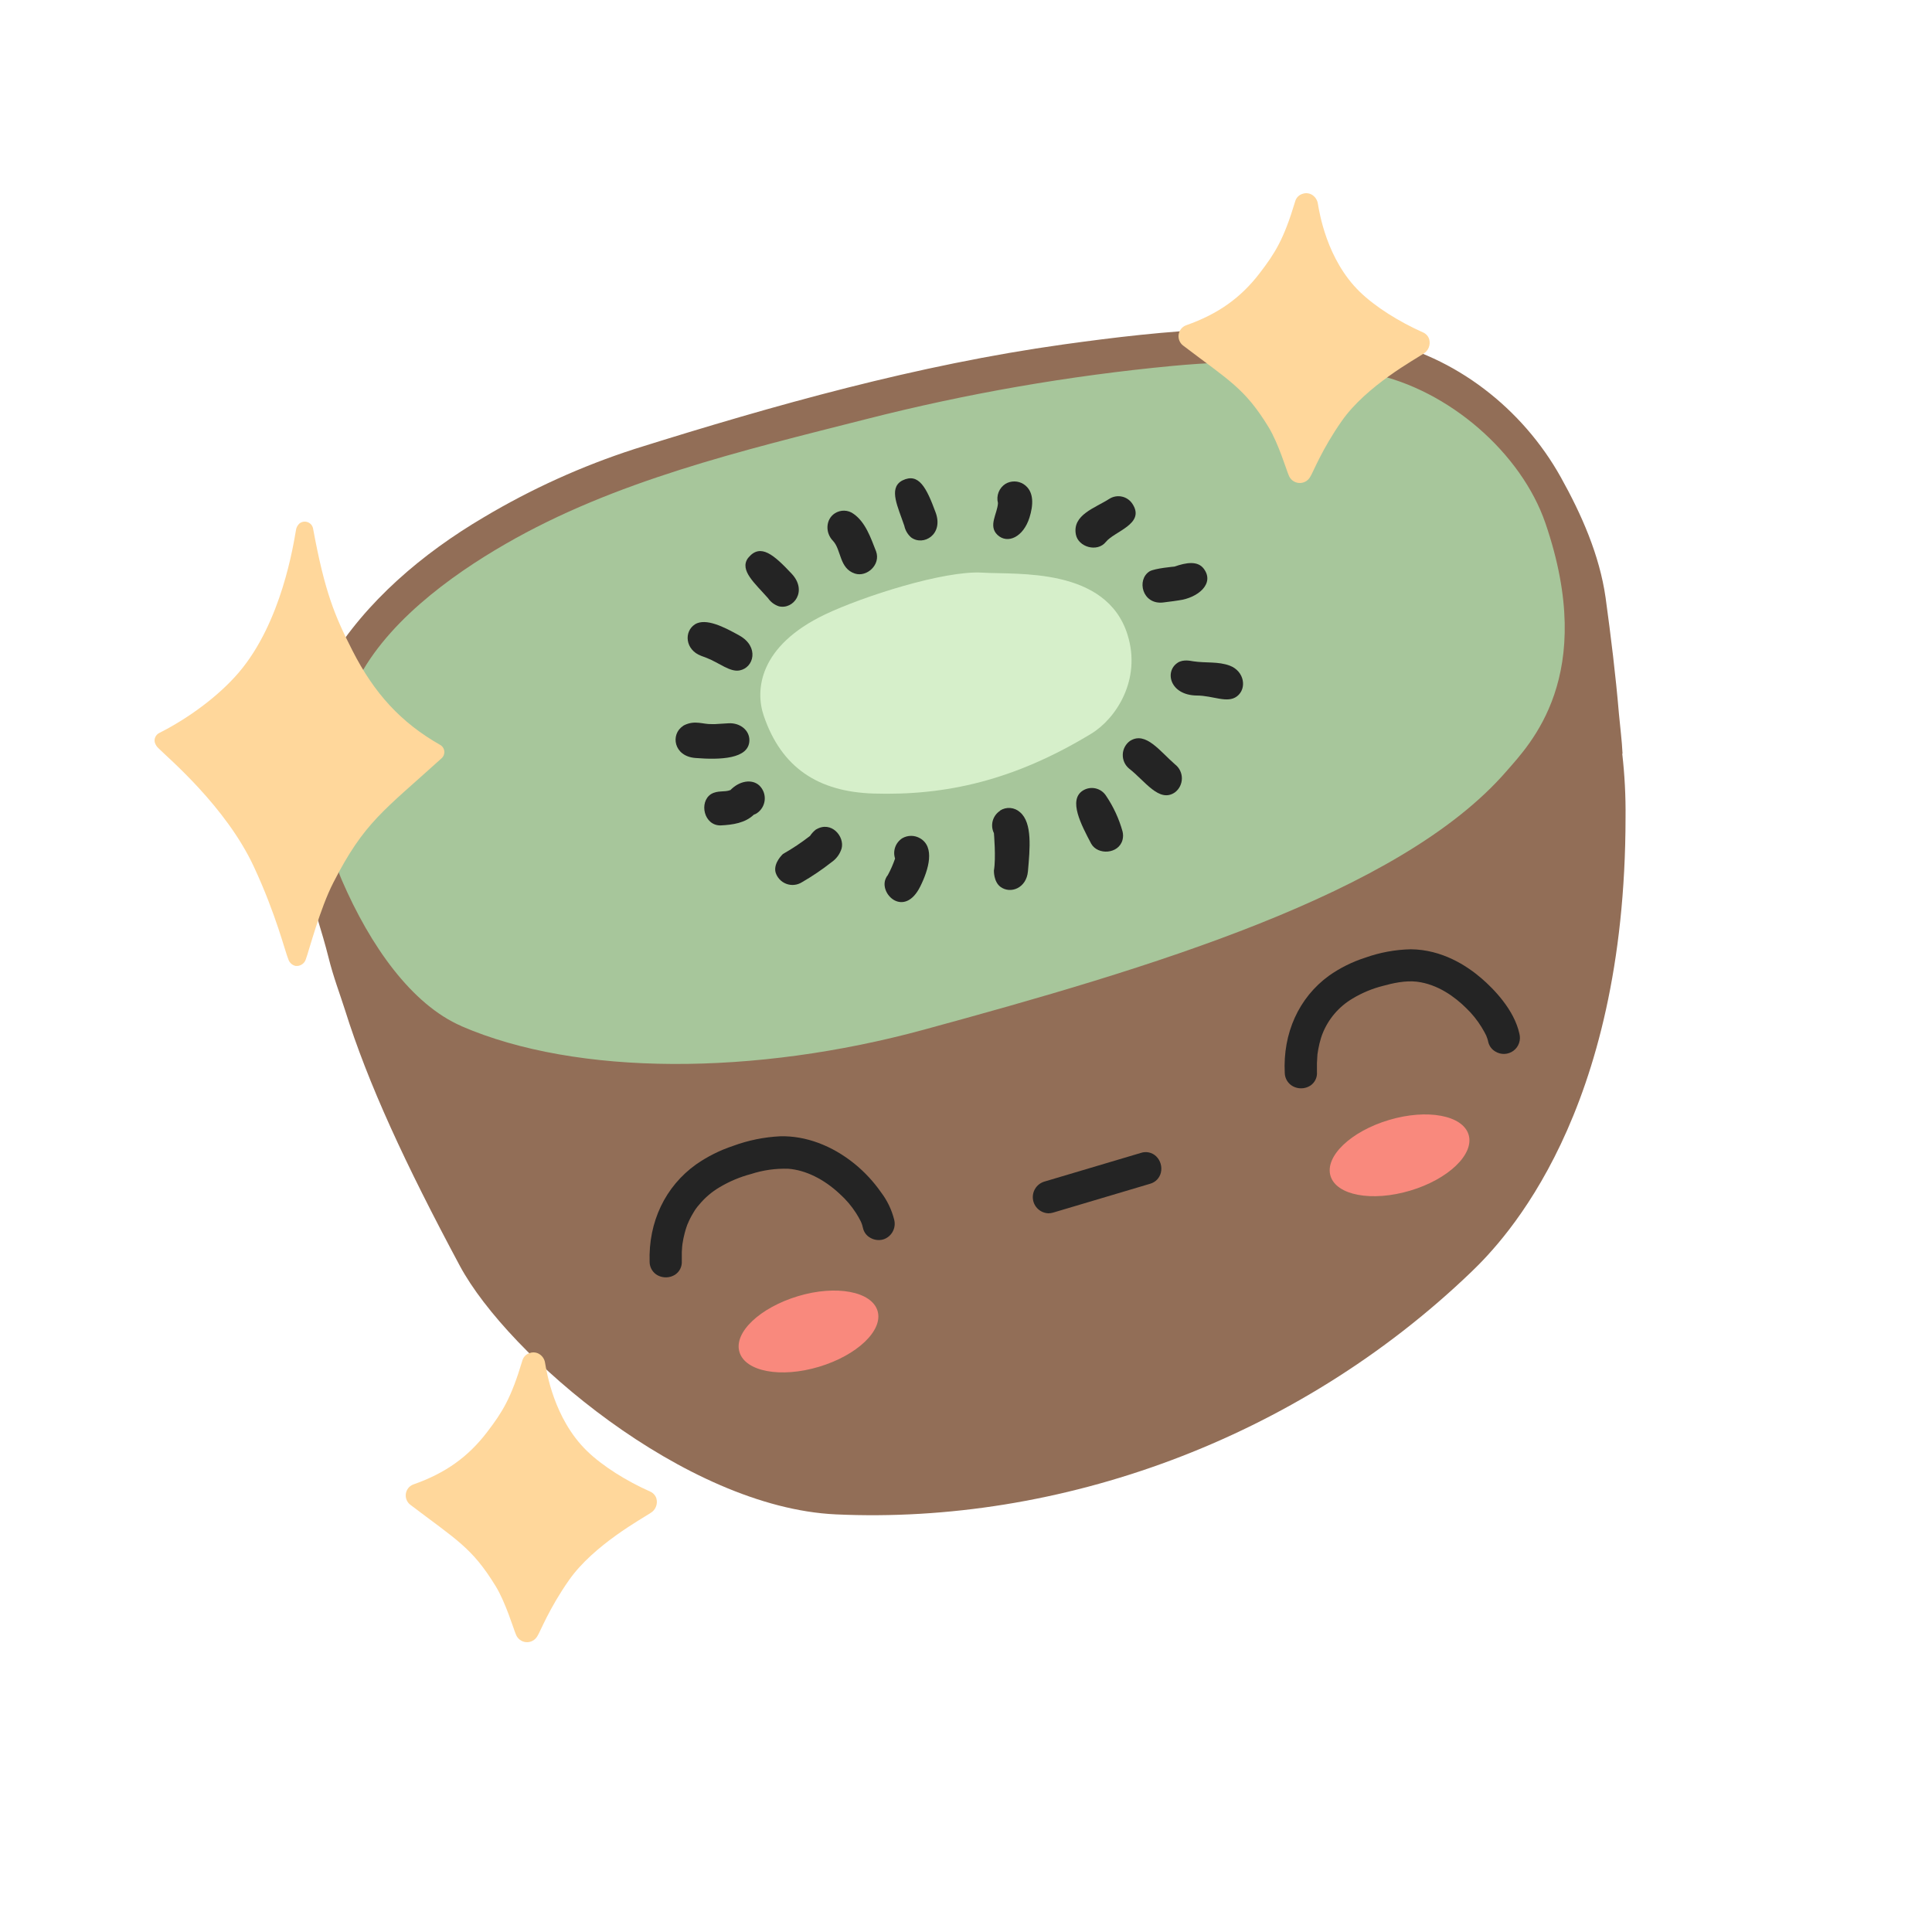 <svg width="100" height="100" viewBox="0 0 100 100" fill="none" xmlns="http://www.w3.org/2000/svg">
<path fill-rule="evenodd" clip-rule="evenodd" d="M52.403 52.457C54.199 51.932 67.089 47.626 67.293 47.543C69.549 46.621 71.635 45.423 73.753 44.182C77.389 42.054 80.907 37.2 81.296 32.938C81.614 29.486 81.782 27.328 81.084 25.763C77.145 16.923 67.535 16.537 59.084 17.683C48.284 19.148 40.572 20.619 30.453 24.75C24.684 27.106 18.926 30.475 16.449 36.371C15.885 37.715 14.695 40.036 16.367 45.324C17.85 50.013 22.147 53.484 26.933 54.732C34.13 56.614 45.274 54.542 52.402 52.457H52.403Z" fill="#A7C69B"/>
<path fill-rule="evenodd" clip-rule="evenodd" d="M51.766 41.964C51.58 42.084 51.444 42.269 51.385 42.482C51.326 42.696 51.347 42.924 51.445 43.123C51.445 43.123 51.558 44.413 51.445 45.054C51.445 45.054 51.422 45.634 51.785 45.904C52.306 46.288 53.129 45.969 53.206 45.1C53.306 43.944 53.447 42.593 52.796 42.04C52.657 41.914 52.481 41.837 52.294 41.822C52.107 41.806 51.92 41.853 51.762 41.955L51.766 41.964ZM51.451 45.008C51.451 44.995 51.451 45.008 51.451 45.008V45.008Z" fill="#242424"/>
<path fill-rule="evenodd" clip-rule="evenodd" d="M46.7 43.388C46.531 43.497 46.402 43.66 46.335 43.85C46.268 44.04 46.266 44.247 46.329 44.439C46.227 44.736 46.101 45.025 45.95 45.301C45.909 45.347 45.876 45.401 45.852 45.459C45.469 46.259 46.807 47.548 47.635 45.879C48.072 44.998 48.403 43.839 47.62 43.388C47.48 43.307 47.321 43.264 47.16 43.264C46.998 43.264 46.84 43.307 46.7 43.388ZM45.962 45.285C45.972 45.272 45.962 45.285 45.962 45.285V45.285Z" fill="#242424"/>
<path fill-rule="evenodd" clip-rule="evenodd" d="M42.244 42.926C42.12 43.02 42.014 43.135 41.928 43.266C41.484 43.611 41.015 43.924 40.526 44.202C40.526 44.202 40.028 44.651 40.14 45.142C40.179 45.279 40.25 45.404 40.346 45.509C40.442 45.614 40.561 45.694 40.694 45.745C40.827 45.796 40.969 45.815 41.111 45.801C41.252 45.787 41.388 45.74 41.508 45.664C42.042 45.356 42.554 45.01 43.038 44.629C43.287 44.459 43.471 44.21 43.56 43.922C43.73 43.296 43.026 42.468 42.246 42.931L42.244 42.926Z" fill="#242424"/>
<path fill-rule="evenodd" clip-rule="evenodd" d="M36.804 41.102C36.165 41.515 36.434 42.745 37.306 42.723C37.923 42.693 38.576 42.598 39.018 42.167C39.067 42.152 39.115 42.13 39.159 42.103C39.277 42.027 39.377 41.925 39.45 41.805C39.523 41.685 39.568 41.549 39.581 41.409C39.594 41.269 39.575 41.128 39.526 40.996C39.476 40.865 39.397 40.746 39.295 40.65C38.914 40.309 38.275 40.413 37.807 40.893C37.491 41.018 37.158 40.893 36.804 41.102Z" fill="#242424"/>
<path fill-rule="evenodd" clip-rule="evenodd" d="M35.348 37.583C34.702 37.998 34.855 39.142 35.99 39.233C37.282 39.337 38.759 39.286 38.788 38.334C38.805 37.81 38.317 37.403 37.709 37.437L37.019 37.479H36.835C36.381 37.494 35.971 37.263 35.414 37.537L35.348 37.574V37.583Z" fill="#242424"/>
<path fill-rule="evenodd" clip-rule="evenodd" d="M35.975 32.313C35.387 32.687 35.465 33.637 36.289 33.945L36.582 34.055C37.231 34.31 37.785 34.798 38.282 34.701C39.025 34.559 39.302 33.481 38.282 32.901C37.469 32.445 36.536 31.974 35.971 32.313H35.975Z" fill="#242424"/>
<path fill-rule="evenodd" clip-rule="evenodd" d="M43.208 26.572C42.741 26.876 42.698 27.572 43.12 28C43.552 28.462 43.434 29.423 44.252 29.688C44.862 29.885 45.595 29.234 45.347 28.542C45.066 27.825 44.801 27.038 44.186 26.601C44.046 26.496 43.877 26.437 43.702 26.432C43.527 26.427 43.354 26.476 43.208 26.572Z" fill="#242424"/>
<path fill-rule="evenodd" clip-rule="evenodd" d="M46.649 24.901C45.996 25.311 46.479 26.242 46.807 27.215C46.856 27.447 46.979 27.658 47.157 27.815C47.786 28.286 48.857 27.67 48.425 26.518C47.956 25.246 47.558 24.451 46.71 24.867L46.649 24.901ZM46.809 27.196C46.809 27.175 46.809 27.196 46.809 27.196V27.196Z" fill="#242424"/>
<path fill-rule="evenodd" clip-rule="evenodd" d="M38.71 28.894C38.268 29.525 39.079 30.195 39.754 30.963C39.889 31.159 40.084 31.306 40.31 31.381C41.071 31.572 41.816 30.589 40.974 29.693C40.046 28.704 39.371 28.126 38.753 28.843C38.737 28.861 38.723 28.879 38.71 28.898V28.894Z" fill="#242424"/>
<path fill-rule="evenodd" clip-rule="evenodd" d="M52.046 25.042C51.883 25.145 51.758 25.297 51.687 25.477C51.617 25.656 51.606 25.854 51.655 26.04C51.627 26.587 51.135 27.216 51.628 27.686C52.148 28.178 52.971 27.805 53.289 26.778C53.468 26.201 53.566 25.438 52.978 25.057C52.839 24.97 52.678 24.922 52.514 24.92C52.35 24.917 52.188 24.959 52.046 25.042Z" fill="#242424"/>
<path fill-rule="evenodd" clip-rule="evenodd" d="M57.415 25.822C56.684 26.295 55.49 26.645 55.688 27.669C55.813 28.314 56.794 28.605 57.238 28.051C57.682 27.497 59.278 27.126 58.627 26.099C58.566 26.001 58.487 25.915 58.393 25.847C58.299 25.779 58.192 25.731 58.079 25.706C57.966 25.68 57.849 25.677 57.735 25.697C57.621 25.717 57.512 25.76 57.415 25.822Z" fill="#242424"/>
<path fill-rule="evenodd" clip-rule="evenodd" d="M59.499 29.574C58.819 30.006 59.12 31.296 60.189 31.186C60.529 31.15 61.017 31.074 61.017 31.074C62.01 30.944 62.887 30.205 62.306 29.435C61.991 29.018 61.401 29.113 60.794 29.326C60.794 29.326 59.766 29.414 59.499 29.574ZM61.015 29.316C61.034 29.3 61.015 29.316 61.015 29.316V29.316Z" fill="#242424"/>
<path fill-rule="evenodd" clip-rule="evenodd" d="M60.961 34.3C60.261 34.749 60.553 35.98 61.938 36C62.788 36 63.519 36.423 64.023 36.044C64.555 35.643 64.409 34.74 63.655 34.455C63.06 34.229 62.401 34.326 61.772 34.23C61.626 34.21 61.262 34.113 60.961 34.298V34.3Z" fill="#242424"/>
<path fill-rule="evenodd" clip-rule="evenodd" d="M58.499 38.341C58.386 38.421 58.292 38.526 58.225 38.648C58.158 38.77 58.12 38.906 58.115 39.045C58.109 39.184 58.135 39.322 58.191 39.45C58.247 39.577 58.332 39.69 58.438 39.779C59.259 40.41 60.002 41.581 60.818 41.01C60.929 40.925 61.019 40.815 61.08 40.69C61.142 40.564 61.174 40.426 61.174 40.286C61.174 40.147 61.142 40.009 61.08 39.883C61.019 39.758 60.929 39.648 60.818 39.563C60.048 38.897 59.305 37.843 58.505 38.341H58.499Z" fill="#242424"/>
<path fill-rule="evenodd" clip-rule="evenodd" d="M56.036 40.928C55.293 41.419 55.956 42.678 56.48 43.67C56.82 44.276 57.908 44.211 58.102 43.471C58.139 43.328 58.139 43.177 58.102 43.033C57.92 42.378 57.633 41.757 57.252 41.193C57.19 41.095 57.109 41.011 57.015 40.944C56.92 40.878 56.813 40.831 56.7 40.806C56.586 40.781 56.469 40.779 56.355 40.8C56.242 40.821 56.133 40.865 56.036 40.928Z" fill="#242424"/>
<path fill-rule="evenodd" clip-rule="evenodd" d="M58.367 32.87C57.274 29.336 52.626 29.753 50.856 29.64C48.873 29.515 44.638 30.881 42.714 31.799C39.261 33.445 39.086 35.737 39.529 37.04C40.439 39.723 42.336 40.988 45.229 41.074C48.934 41.185 52.481 40.408 56.485 37.974C57.768 37.193 59.081 35.182 58.367 32.874V32.87Z" fill="#D6EFCA"/>
<path fill-rule="evenodd" clip-rule="evenodd" d="M83.982 39.002C83.95 38.322 83.858 37.642 83.797 36.962C83.627 34.948 83.382 32.955 83.105 30.933C82.79 28.723 81.855 26.616 80.786 24.699C78.802 21.142 75.317 18.421 71.326 17.605C65.974 16.512 60.313 17.095 55.035 17.829C47.48 18.888 40.13 20.954 32.85 23.238C30.123 24.12 27.503 25.306 25.041 26.774C21.867 28.644 18.943 31.125 17.051 34.236C16.624 34.938 16.35 35.726 16.08 36.512C15.317 38.744 15.002 41.156 15.431 43.482C15.601 44.415 15.852 45.331 16.038 46.266C16.056 46.353 16.697 48.318 17.003 49.554C17.253 50.564 17.596 51.455 17.853 52.264C19.055 56.1 20.962 60.219 23.803 65.523C26.285 70.142 35.467 78.027 43.264 78.384C54.812 78.914 67.084 74.55 76.159 65.831C77.871 64.187 84.128 57.683 84.138 42.314C84.15 41.213 84.093 40.113 83.968 39.019L83.982 39.002ZM23.888 53.112C21.306 51.995 19.166 48.959 17.697 45.564C17.073 44.123 16.879 42.237 17 40.52C17.12 38.803 17.648 37.12 18.334 35.562C19.8 32.331 23.342 29.782 26.154 28.162C31.822 24.886 38.356 23.34 44.803 21.702C50.023 20.369 55.34 19.445 60.704 18.938C64.15 18.613 67.693 18.65 71.018 19.342C75.014 20.175 78.746 23.465 79.987 27.069C82.707 34.992 79.169 38.54 77.971 39.922C72.449 46.288 59.412 50.139 47.817 53.297C39.082 55.677 29.875 55.706 23.885 53.115L23.888 53.112Z" fill="#926E57"/>
<path d="M68.788 50.502C69.358 50.101 69.985 49.788 70.649 49.574C71.413 49.3 72.217 49.151 73.029 49.134C74.632 49.153 75.907 49.969 76.694 50.65C77.304 51.179 78.372 52.255 78.644 53.506C78.686 53.667 78.68 53.837 78.624 53.995C78.569 54.152 78.469 54.289 78.335 54.388C78.201 54.487 78.04 54.544 77.874 54.551C77.708 54.558 77.543 54.515 77.401 54.428C77.309 54.375 77.229 54.304 77.165 54.219C77.102 54.134 77.056 54.036 77.032 53.933C77.021 53.875 77.005 53.819 76.987 53.763C76.976 53.731 76.965 53.7 76.951 53.668L76.934 53.624C76.934 53.612 76.934 53.602 76.922 53.591C76.915 53.581 76.91 53.57 76.905 53.559L76.839 53.43C76.791 53.341 76.74 53.26 76.687 53.168C76.463 52.803 76.192 52.468 75.883 52.172C75.329 51.624 74.437 50.944 73.333 50.812C72.74 50.742 72.087 50.89 71.586 51.028C71.027 51.169 70.492 51.392 69.998 51.691C69.293 52.11 68.747 52.752 68.448 53.517L68.425 53.576C68.409 53.625 68.391 53.675 68.376 53.722C68.346 53.819 68.318 53.918 68.295 54.015C68.247 54.21 68.215 54.414 68.189 54.586V54.605C68.19 54.609 68.19 54.614 68.189 54.618L68.179 54.756C68.179 54.841 68.169 54.926 68.165 55.011C68.165 55.171 68.165 55.329 68.165 55.489C68.176 55.627 68.15 55.766 68.088 55.89C68.027 56.014 67.933 56.12 67.817 56.196C67.676 56.285 67.512 56.333 67.344 56.332C67.203 56.332 67.064 56.299 66.938 56.235C66.809 56.17 66.701 56.071 66.624 55.949C66.546 55.827 66.504 55.687 66.499 55.543C66.394 53.474 67.229 51.635 68.788 50.502Z" fill="#242424"/>
<path d="M36.033 60.267C36.62 59.859 37.263 59.537 37.942 59.312C38.726 59.022 39.55 58.855 40.385 58.814C41.697 58.78 43.062 59.288 44.243 60.247C44.762 60.672 45.22 61.166 45.603 61.715C45.924 62.137 46.155 62.62 46.283 63.133C46.337 63.344 46.308 63.566 46.202 63.756C46.097 63.946 45.923 64.088 45.716 64.153C45.602 64.185 45.483 64.193 45.366 64.177C45.249 64.162 45.137 64.122 45.036 64.061C44.943 64.009 44.863 63.938 44.8 63.853C44.737 63.768 44.692 63.67 44.669 63.567C44.657 63.509 44.642 63.453 44.624 63.397C44.612 63.363 44.6 63.327 44.585 63.291L44.55 63.211C44.478 63.068 44.398 62.928 44.312 62.793C44.075 62.423 43.789 62.087 43.462 61.794C42.642 61.027 41.7 60.565 40.81 60.495C40.151 60.472 39.493 60.565 38.867 60.769C38.299 60.919 37.755 61.148 37.25 61.449C36.847 61.685 36.488 61.991 36.191 62.351C36.071 62.484 35.967 62.629 35.88 62.785C35.772 62.961 35.678 63.146 35.599 63.337L35.577 63.385L35.531 63.517C35.497 63.616 35.467 63.716 35.441 63.817C35.392 64.002 35.353 64.191 35.325 64.381L35.307 64.539C35.307 64.627 35.293 64.709 35.29 64.806C35.29 64.962 35.29 65.121 35.29 65.277C35.299 65.416 35.27 65.556 35.207 65.681C35.144 65.806 35.048 65.911 34.929 65.986C34.798 66.066 34.648 66.111 34.494 66.116C34.34 66.121 34.187 66.087 34.05 66.016C33.923 65.95 33.817 65.85 33.742 65.728C33.667 65.606 33.626 65.466 33.624 65.323C33.556 63.252 34.43 61.413 36.033 60.267Z" fill="#242424"/>
<path d="M54.034 61.166L59.052 59.674C59.186 59.629 59.33 59.621 59.468 59.651C59.606 59.681 59.734 59.747 59.837 59.844C59.949 59.952 60.031 60.087 60.074 60.236C60.118 60.385 60.123 60.543 60.087 60.694C60.054 60.831 59.985 60.958 59.887 61.06C59.788 61.161 59.664 61.235 59.528 61.272L54.51 62.764C54.43 62.788 54.348 62.8 54.265 62.8C54.068 62.793 53.88 62.717 53.734 62.585C53.588 62.453 53.493 62.275 53.466 62.08C53.438 61.885 53.48 61.687 53.584 61.52C53.688 61.353 53.847 61.228 54.034 61.166Z" fill="#242424"/>
<path d="M68.866 60.862C68.566 59.851 69.923 58.556 71.897 57.969C73.871 57.382 75.716 57.725 76.016 58.736C76.317 59.746 74.96 61.042 72.985 61.629C71.011 62.216 69.167 61.873 68.866 60.862Z" fill="#F9897D"/>
<path fill-rule="evenodd" clip-rule="evenodd" d="M38.273 69.977C38.574 70.997 40.419 71.337 42.392 70.744C44.366 70.151 45.722 68.862 45.423 67.854C45.124 66.846 43.278 66.494 41.304 67.089C39.331 67.684 37.972 68.968 38.273 69.977Z" fill="#F9897D"/>
<path d="M22.777 38.552C20.748 37.399 19.365 35.879 18.248 33.684C17.323 31.876 16.812 30.651 16.205 27.361C16.192 27.288 16.161 27.218 16.113 27.16C16.066 27.102 16.004 27.058 15.933 27.03C15.863 27.003 15.787 26.994 15.712 27.004C15.638 27.014 15.567 27.044 15.507 27.089C15.399 27.184 15.331 27.316 15.316 27.457C15.194 28.131 14.593 32.206 12.344 34.827C11.309 36.032 9.757 37.176 8.243 37.939C8.156 37.983 8.086 38.054 8.044 38.141C7.999 38.232 7.988 38.336 8.014 38.435C8.05 38.547 8.114 38.647 8.201 38.727C8.706 39.237 11.69 41.748 13.133 44.846C14.297 47.339 14.765 49.295 14.933 49.676C14.962 49.757 15.012 49.828 15.077 49.885C15.142 49.941 15.221 49.98 15.306 49.998C15.42 50.009 15.535 49.98 15.63 49.917C15.726 49.853 15.796 49.759 15.83 49.651C15.987 49.232 16.561 47.029 17.253 45.686C18.855 42.552 19.849 41.975 22.857 39.248C22.908 39.202 22.947 39.145 22.972 39.08C22.996 39.016 23.005 38.948 22.997 38.88C22.99 38.812 22.965 38.746 22.927 38.689C22.889 38.632 22.837 38.585 22.777 38.552Z" fill="#FFD79B"/>
<path d="M73.648 17.202C72.431 16.66 71.186 15.887 70.38 15.101C68.657 13.427 68.288 10.963 68.215 10.556C68.203 10.463 68.171 10.374 68.122 10.295C68.073 10.216 68.008 10.148 67.931 10.096C67.858 10.047 67.774 10.016 67.687 10.005C67.6 9.993 67.512 10.002 67.429 10.03C67.334 10.056 67.247 10.108 67.178 10.179C67.109 10.25 67.059 10.338 67.035 10.434C66.45 12.383 66.002 13.094 65.202 14.138C64.232 15.401 63.072 16.245 61.4 16.834C61.298 16.87 61.208 16.934 61.138 17.018C61.069 17.102 61.024 17.203 61.007 17.311C60.99 17.419 61.003 17.529 61.044 17.631C61.084 17.732 61.151 17.82 61.238 17.886C63.624 19.703 64.429 20.098 65.651 22.092C66.176 22.949 66.582 24.323 66.699 24.59C66.739 24.701 66.81 24.799 66.903 24.872C66.996 24.944 67.109 24.988 67.226 24.998C67.344 25.008 67.461 24.984 67.566 24.928C67.67 24.873 67.756 24.788 67.814 24.685C67.965 24.457 68.412 23.267 69.456 21.781C70.727 19.968 73.246 18.6 73.673 18.311C73.8 18.237 73.899 18.122 73.953 17.984C74.008 17.847 74.015 17.695 73.973 17.553C73.947 17.474 73.905 17.402 73.849 17.342C73.793 17.281 73.724 17.233 73.648 17.202Z" fill="#FFD79B"/>
<path d="M33.648 77.201C32.43 76.66 31.187 75.886 30.381 75.101C28.658 73.428 28.288 70.962 28.215 70.555C28.203 70.462 28.172 70.373 28.123 70.294C28.073 70.215 28.008 70.147 27.93 70.096C27.857 70.047 27.774 70.016 27.687 70.005C27.601 69.993 27.512 70.002 27.429 70.03C27.334 70.056 27.247 70.107 27.178 70.178C27.108 70.249 27.059 70.337 27.034 70.433C26.45 72.383 26.002 73.093 25.202 74.138C24.232 75.401 23.073 76.245 21.4 76.833C21.298 76.87 21.208 76.933 21.138 77.017C21.069 77.102 21.024 77.203 21.007 77.311C20.991 77.419 21.003 77.529 21.044 77.63C21.084 77.731 21.151 77.82 21.238 77.886C23.625 79.703 24.429 80.098 25.652 82.093C26.177 82.949 26.583 84.324 26.7 84.59C26.739 84.701 26.81 84.799 26.904 84.871C26.997 84.944 27.109 84.988 27.227 84.998C27.344 85.008 27.462 84.984 27.566 84.928C27.67 84.873 27.757 84.788 27.815 84.685C27.966 84.457 28.413 83.267 29.456 81.781C30.728 79.968 33.244 78.6 33.673 78.311C33.8 78.237 33.899 78.122 33.953 77.984C34.008 77.846 34.015 77.694 33.973 77.552C33.947 77.474 33.904 77.402 33.848 77.342C33.792 77.281 33.724 77.234 33.648 77.201Z" fill="#FFD79B"/>
</svg>
